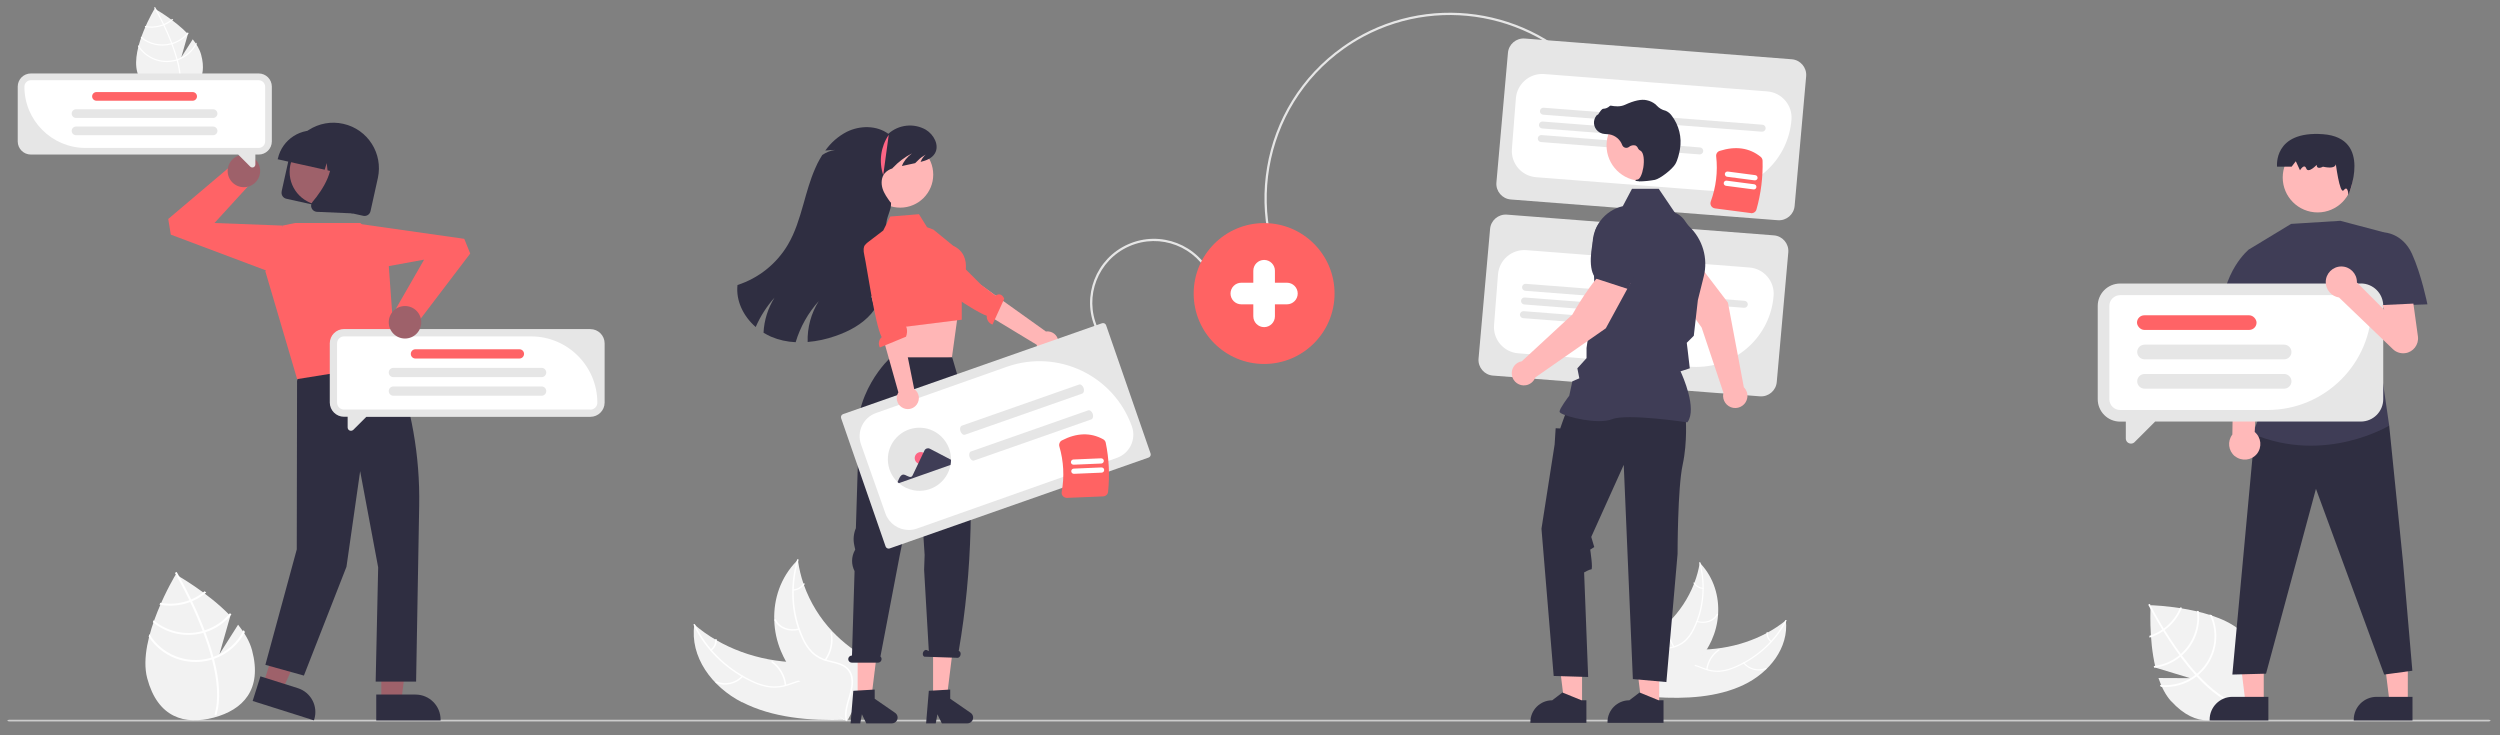 <?xml version="1.0" encoding="UTF-8"?>
<svg id="projects_page_helper_image" data-name="projects page helper image" xmlns="http://www.w3.org/2000/svg" viewBox="0 0 340 100">
  <rect x="0" y="0" width="340" height="100" fill="#808080" stroke="none"/>
  <defs>
    <style>
      .cls-1 {
        fill: #f2f2f2;
      }

      .cls-2 {
        fill: #e6e6e6;
      }

      .cls-3 {
        fill: #fff;
      }

      .cls-4 {
        fill: #ffb9b9;
      }

      .cls-5 {
        fill: #ffb6b6;
      }

      .cls-6 {
        fill: #ffb8b8;
      }

      .cls-7 {
        fill: #fd6584;
      }

      .cls-8 {
        fill: #e4e4e4;
      }

      .cls-9 {
        fill: #ff6363;
      }

      .cls-10 {
        fill: #ff6366;
      }

      .cls-11 {
        fill: #9e616a;
      }

      .cls-12 {
        fill: #ccc;
      }

      .cls-13 {
        fill: #3f3d56;
      }

      .cls-14 {
        fill: #2f2e41;
      }
    </style>
  </defs>
  <path id="ground" class="cls-12" d="M338.39,98.12H1.33c-.18,0-.33-.06-.33-.12s.15-.12,.33-.12H338.39c.18,0,.33,.06,.33,.12s-.15,.12-.33,.12Z"/>
  <g id="people">
    <g id="girl_holding_chat" data-name="girl holding chat">
      <path class="cls-1" d="M32.38,84.96l-2.53,3.99,1.48-5.19c-3.12-3.25-7.43-5.63-7.43-5.63,0,0-5.31,8.73-3.88,14.11s5.12,6.4,9.06,5.35c3.94-1.05,6.63-3.78,5.2-9.15-.32-1.2-1.01-2.37-1.89-3.47Z"/>
      <path class="cls-3" d="M29.03,89.34l.07,.26c.8,3.08,.92,5.62,.36,7.59,0,.03-.02,.06-.03,.09l-.13-.04-.13-.04c.64-2.13,.36-4.82-.34-7.5-.02-.09-.04-.18-.07-.26-.31-1.14-.68-2.27-1.09-3.35-.03-.08-.06-.17-.1-.26-.55-1.43-1.14-2.78-1.7-3.94-.04-.08-.08-.16-.12-.25-.95-1.96-1.75-3.36-1.93-3.66-.02-.04-.03-.06-.04-.06l.12-.07h0s.12-.07,.12-.07c0,0,.04,.07,.12,.2,.28,.48,1.02,1.79,1.87,3.56,.04,.08,.08,.16,.12,.24,.45,.94,.93,2,1.38,3.13,.11,.28,.22,.56,.33,.84,.03,.09,.07,.17,.1,.25,.44,1.18,.81,2.29,1.09,3.34Z"/>
      <path class="cls-3" d="M26.01,81.53c-.08,.04-.17,.07-.26,.1-.24,.09-.48,.17-.73,.23-1.05,.28-2.15,.32-3.22,.12-.04,.08-.07,.17-.11,.25,1.13,.22,2.29,.18,3.4-.11,.26-.07,.52-.15,.78-.25,.09-.03,.17-.07,.26-.1,.7-.3,1.35-.7,1.92-1.19-.08-.06-.15-.11-.22-.17-.55,.46-1.16,.83-1.82,1.11Z"/>
      <path class="cls-3" d="M27.84,85.74c-.09,.03-.18,.06-.27,.08-.03,0-.06,.02-.08,.02-2.31,.62-4.78,.06-6.61-1.49-.03,.09-.06,.18-.09,.27,1.89,1.55,4.41,2.1,6.78,1.47,.04,0,.07-.02,.11-.03,.09-.03,.18-.05,.27-.08,1.38-.44,2.6-1.28,3.52-2.4-.06-.07-.13-.13-.19-.2-.89,1.1-2.08,1.91-3.43,2.34Z"/>
      <path class="cls-3" d="M29.03,89.34c-.09,.03-.18,.06-.27,.09-.1,.03-.19,.06-.29,.09-3.15,.83-6.47-.51-8.16-3.29-.03,.12-.06,.24-.09,.36,1.79,2.75,5.15,4.03,8.32,3.19,.1-.03,.2-.05,.29-.08,.09-.03,.18-.06,.27-.09,1.82-.64,3.32-1.94,4.21-3.65-.05-.09-.11-.18-.17-.27-.84,1.71-2.32,3.01-4.11,3.65Z"/>
      <path class="cls-1" d="M26.21,5.35l-1.55,2.43,.9-3.16c-1.9-1.98-4.53-3.44-4.53-3.44,0,0-3.24,5.33-2.37,8.6s3.12,3.9,5.53,3.26c2.4-.64,4.05-2.3,3.17-5.58-.19-.73-.62-1.45-1.15-2.12Z"/>
      <path class="cls-3" d="M24.16,8.02l.04,.16c.49,1.88,.56,3.43,.22,4.63,0,.02-.01,.03-.02,.05l-.08-.02-.08-.02c.39-1.3,.22-2.94-.21-4.58-.01-.05-.03-.11-.04-.16-.19-.69-.42-1.38-.67-2.05-.02-.05-.04-.1-.06-.16-.33-.87-.7-1.7-1.04-2.41-.02-.05-.05-.1-.07-.15-.58-1.2-1.07-2.05-1.18-2.23-.01-.02-.02-.04-.02-.04l.07-.04h0s.07-.04,.07-.04c0,0,.03,.04,.07,.12,.17,.29,.62,1.09,1.14,2.17,.02,.05,.05,.1,.07,.15,.27,.58,.57,1.22,.84,1.91,.07,.17,.14,.34,.2,.51,.02,.05,.04,.1,.06,.16,.27,.72,.49,1.4,.67,2.04Z"/>
      <path class="cls-3" d="M22.32,3.26c-.05,.02-.1,.04-.16,.06-.15,.06-.29,.1-.44,.14-.64,.17-1.31,.2-1.97,.07-.02,.05-.04,.1-.07,.15,.69,.14,1.4,.11,2.08-.07,.16-.04,.32-.09,.47-.15,.05-.02,.11-.04,.16-.06,.43-.18,.82-.43,1.17-.73-.05-.03-.09-.07-.14-.1-.33,.28-.71,.51-1.11,.68Z"/>
      <path class="cls-3" d="M23.44,5.83c-.05,.02-.11,.03-.16,.05-.02,0-.03,0-.05,.01-1.41,.38-2.92,.04-4.03-.91-.02,.06-.04,.11-.06,.17,1.15,.95,2.69,1.28,4.13,.9,.02,0,.04-.01,.07-.02,.06-.02,.11-.03,.17-.05,.84-.27,1.59-.78,2.15-1.46-.04-.04-.08-.08-.12-.12-.54,.67-1.27,1.17-2.09,1.43Z"/>
      <path class="cls-3" d="M24.16,8.02c-.05,.02-.11,.04-.17,.06-.06,.02-.12,.04-.18,.05-1.92,.51-3.95-.31-4.98-2.01-.02,.07-.04,.15-.05,.22,1.09,1.67,3.14,2.46,5.07,1.95,.06-.02,.12-.03,.18-.05,.06-.02,.11-.03,.17-.05,1.11-.39,2.02-1.18,2.57-2.23-.03-.05-.07-.11-.1-.16-.51,1.04-1.41,1.84-2.51,2.23Z"/>
      <polygon class="cls-11" points="51.86 95.35 54.58 95.35 55.87 84.88 51.86 84.88 51.86 95.35"/>
      <path class="cls-14" d="M51.17,94.46h5.34s0,0,0,0c1.88,0,3.41,1.52,3.41,3.41v.11h-8.75s0-3.52,0-3.52Z"/>
      <polygon class="cls-11" points="35.8 93.04 38.39 93.86 42.78 84.26 38.96 83.06 35.8 93.04"/>
      <path class="cls-14" d="M35.41,91.98l5.1,1.61h0c1.79,.57,2.79,2.48,2.22,4.27l-.03,.11-8.34-2.64,1.06-3.35Z"/>
      <path class="cls-14" d="M41.91,47.54l-1.51,4.25-.04,22.93-4.27,15.7,5.24,1.46,5.79-14.8,1.86-13,2.45,13.08-.34,15.54h5.5l.42-23.95c.12-6.73-1.06-13.41-3.47-19.7h0l-11.63-1.51Z"/>
      <polygon class="cls-10" points="40.12 30.33 49.01 30.33 52.72 34.05 53.83 49.4 40.41 51.56 36.09 36.91 38.44 30.68 40.12 30.33"/>
      <polygon class="cls-10" points="36.92 37.06 23.23 31.91 22.88 29.78 31.51 22.47 34.38 24.63 29.17 30.33 38.44 30.68 36.92 37.06"/>
      <circle class="cls-11" cx="33.17" cy="23.25" r="2.21"/>
      <path class="cls-14" d="M38.3,26.04l1-4.51c.75-3.34,4.06-5.44,7.39-4.69,3.33,.74,5.43,4.04,4.7,7.37l-1,4.51c-.1,.45-.54,.73-.99,.63l-10.46-2.32c-.45-.1-.73-.54-.63-.99Z"/>
      <circle class="cls-11" cx="43.93" cy="23.38" r="4.54"/>
      <path class="cls-14" d="M37.79,21.57c.59-2.64,3.2-4.3,5.84-3.72l.9,.2c2.64,.59,4.3,3.2,3.72,5.84l-.02,.09-1.91-.42-.25-1.96-.53,1.79-.99-.22-.12-.99-.27,.9-6.4-1.42,.02-.09Z"/>
      <path class="cls-14" d="M42.38,28.32c-.13-.29-.08-.62,.12-.86,1.36-1.61,3.44-4.67,2.13-7.14l-.09-.18,5.16,1.14-1.72,7.74-4.87-.21s-.1,0-.15-.02c-.26-.06-.48-.24-.58-.48Z"/>
      <path class="cls-2" d="M80.28,44.75H46.79c-1.07,0-1.94,.87-1.94,1.94h0v8.05c0,1.07,.87,1.94,1.94,1.94h.49v1.46c0,.25,.2,.45,.45,.45,.12,0,.23-.05,.32-.13l1.77-1.77h30.47c1.07,0,1.94-.87,1.94-1.94h0v-8.05c0-1.07-.87-1.94-1.94-1.94h0Z"/>
      <path class="cls-3" d="M80.28,55.7H46.79c-.53,0-.95-.43-.95-.95v-8.05c0-.53,.43-.95,.95-.95h25.44c4.97,0,9,4.04,9.01,9.01,0,.53-.43,.95-.95,.95Z"/>
      <path class="cls-10" d="M56.5,47.5h14.14c.35,0,.63,.28,.63,.63h0c0,.35-.28,.63-.63,.63h-14.14c-.35,0-.63-.28-.63-.63h0c0-.35,.28-.63,.63-.63Z"/>
      <path class="cls-2" d="M53.5,50.03h20.16c.35,0,.63,.28,.63,.63h0c0,.35-.28,.63-.63,.63h-20.16c-.35,0-.63-.28-.63-.63h0c0-.35,.28-.63,.63-.63Z"/>
      <path class="cls-2" d="M53.5,52.56h20.16c.35,0,.63,.28,.63,.63h0c0,.35-.28,.63-.63,.63h-20.16c-.35,0-.63-.28-.63-.63h0c0-.35,.28-.63,.63-.63Z"/>
      <path class="cls-2" d="M4.2,9.99h30.98c.99,0,1.79,.8,1.79,1.79h0v7.45c0,.99-.8,1.79-1.79,1.79h-.45v1.35c0,.23-.18,.41-.41,.41-.11,0-.21-.04-.29-.12l-1.64-1.64H4.2c-.99,0-1.79-.8-1.79-1.79h0v-7.45c0-.99,.8-1.79,1.79-1.79h0Z"/>
      <path class="cls-3" d="M35.18,20.12H11.65c-4.6,0-8.33-3.73-8.33-8.33,0-.49,.4-.88,.88-.88h30.98c.49,0,.88,.4,.88,.88v7.45c0,.49-.4,.88-.88,.88Z"/>
      <path class="cls-10" d="M26.2,13.7H13.12c-.32,0-.59-.26-.59-.59h0c0-.32,.26-.59,.59-.59h13.08c.32,0,.59,.26,.59,.59h0c0,.32-.26,.59-.59,.59Z"/>
      <path class="cls-2" d="M28.98,16.04H10.34c-.32,0-.59-.26-.59-.59h0c0-.32,.26-.59,.59-.59H28.98c.32,0,.59,.26,.59,.59h0c0,.32-.26,.59-.59,.59Z"/>
      <path class="cls-2" d="M28.98,18.39H10.34c-.32,0-.59-.26-.59-.59h0c0-.32,.26-.59,.59-.59H28.98c.32,0,.59,.26,.59,.59h0c0,.32-.26,.59-.59,.59Z"/>
      <polygon class="cls-10" points="48.66 30.42 63.14 32.48 63.95 34.48 57.1 43.49 53.83 42.01 57.68 35.31 48.55 36.98 48.66 30.42"/>
      <circle class="cls-11" cx="55.08" cy="43.83" r="2.21"/>
    </g>
    <g id="people_holding_project_cards" data-name="people holding project cards">
      <path class="cls-2" d="M185.3,4.7c11.04-5.91,25.05-2.81,32.48,7.66l-.25,.18c-7.34-10.34-21.18-13.4-32.08-7.57-.93,.5-1.82,1.05-2.68,1.66-11.21,7.95-13.86,23.54-5.91,34.76l-.25,.18c-8.05-11.35-5.37-27.14,5.99-35.19,.87-.62,1.77-1.18,2.71-1.68Z"/>
      <path class="cls-2" d="M241.78,29.95l-36.31-2.82c-1.17-.09-2.05-1.12-1.96-2.29l1.57-17.64c.09-1.17,1.12-2.05,2.29-1.96l36.31,2.82c1.17,.09,2.05,1.12,1.96,2.29l-1.57,17.64c-.09,1.17-1.12,2.05-2.29,1.96Z"/>
      <path class="cls-3" d="M233.21,25.96c-.28,0-.55-.01-.83-.03l-23.47-1.83c-1.97-.15-3.45-1.88-3.29-3.85,0,0,0,0,0,0l.54-6.88c.16-1.97,1.88-3.45,3.85-3.3l30.34,2.36c1.97,.16,3.45,1.88,3.29,3.85-.42,5.45-4.97,9.66-10.43,9.67h0Z"/>
      <path class="cls-2" d="M239.62,17.91l-29.75-2.31c-.26-.02-.46-.25-.44-.51,.02-.26,.25-.46,.51-.44l29.75,2.31c.26,.02,.46,.25,.44,.51-.02,.26-.25,.46-.51,.44h0Z"/>
      <path class="cls-2" d="M227.27,18.83l-17.54-1.36c-.26-.02-.46-.25-.43-.51,.02-.26,.25-.45,.51-.43l17.54,1.36c.26,.02,.46,.25,.44,.51-.02,.26-.25,.46-.51,.44,0,0,0,0,0,0h0Z"/>
      <path class="cls-2" d="M231.13,21l-21.55-1.68c-.26-.02-.46-.25-.44-.51,.02-.26,.25-.46,.51-.44,0,0,0,0,0,0l21.55,1.68c.26,.02,.46,.25,.44,.51s-.25,.46-.51,.44h0Z"/>
      <path class="cls-2" d="M239.35,53.9l-36.31-2.82c-1.17-.09-2.05-1.12-1.96-2.29l1.57-17.64c.09-1.17,1.12-2.05,2.29-1.96l36.31,2.82c1.17,.09,2.05,1.12,1.96,2.29l-1.57,17.64c-.09,1.17-1.12,2.05-2.29,1.96Z"/>
      <path class="cls-3" d="M230.77,49.91c-.27,0-.55-.01-.82-.03l-23.47-1.83c-1.97-.15-3.45-1.88-3.29-3.85,0,0,0,0,0,0l.54-6.88c.15-1.97,1.88-3.45,3.85-3.3,0,0,0,0,0,0l30.34,2.36c1.97,.15,3.45,1.88,3.29,3.85h0c-.43,5.45-4.98,9.66-10.44,9.67Z"/>
      <path class="cls-2" d="M237.19,41.86l-29.75-2.31c-.26-.02-.46-.25-.44-.51,.02-.26,.25-.46,.51-.44h0l29.75,2.31c.26,.02,.46,.25,.44,.51s-.25,.46-.51,.44Z"/>
      <path class="cls-2" d="M224.84,42.77l-17.54-1.36c-.26-.02-.46-.25-.44-.51s.25-.46,.51-.44l17.54,1.36c.26,.02,.46,.25,.44,.51s-.25,.46-.51,.44Z"/>
      <path class="cls-2" d="M228.7,44.95l-21.55-1.68c-.26-.02-.46-.25-.44-.51s.25-.46,.51-.44h0l21.55,1.68c.26,.02,.46,.25,.44,.51s-.25,.46-.51,.44Z"/>
      <path class="cls-2" d="M148.99,44.68c-1.94-4.39,.05-9.52,4.44-11.46s9.52,.05,11.46,4.44h0l-.28,.13c-1.87-4.24-6.82-6.16-11.05-4.29-4.24,1.87-6.16,6.82-4.29,11.05,0,0,0,0,0,0l-.28,.13Z"/>
      <path class="cls-1" d="M237.1,93.16c3.55-1.68,6.19-5.07,5.78-8.79-3.18,2.58-7.52,4.02-12,3.98-1.74-.01-3.7-.19-4.96,.79-.79,.61-1.14,1.58-1.19,2.54-.04,.96,.19,1.94,.42,2.9l-.07,.23c4.17,.27,8.47,.03,12.02-1.65Z"/>
      <path class="cls-3" d="M242.8,84.37c-1.37,2.68-3.75,4.91-6.71,6.22-.65,.3-1.34,.51-2.05,.6-.72,.08-1.45-.02-2.13-.28-.64-.23-1.28-.53-1.96-.62-.67-.09-1.36,.09-1.89,.51-.63,.49-1.01,1.17-1.35,1.84-.38,.75-.76,1.54-1.5,2.05-.09,.06,.04,.19,.12,.13,1.29-.89,1.47-2.5,2.5-3.58,.49-.55,1.2-.85,1.94-.81,.7,.05,1.35,.36,2,.6,.66,.26,1.37,.38,2.08,.34,.71-.06,1.41-.24,2.07-.53,1.43-.6,2.75-1.42,3.92-2.44,1.29-1.11,2.35-2.46,3.13-3.98,.05-.09-.13-.15-.18-.06h0Z"/>
      <path class="cls-3" d="M237.08,90.21c.77,.9,2.02,1.22,3.12,.79,.1-.04,.02-.19-.08-.15-1.03,.4-2.2,.1-2.91-.74-.07-.09-.21,.01-.13,.1h0Z"/>
      <path class="cls-3" d="M232.22,91.06c.14-1.06,.72-2.01,1.61-2.61,.09-.06-.04-.19-.12-.13-.92,.63-1.52,1.61-1.67,2.72-.01,.1,.17,.12,.18,.02h0Z"/>
      <path class="cls-3" d="M240.92,87.18c-.35-.27-.53-.69-.49-1.13,.01-.1-.17-.12-.18-.02-.05,.48,.16,.95,.54,1.25,.03,.03,.09,.04,.13,.01,.03-.03,.04-.07,.01-.11,0,0,0,0,0,0h0Z"/>
      <path class="cls-1" d="M231.17,76.51c-.01,.06-.02,.13-.03,.19-.15,.86-.38,1.71-.69,2.52-.02,.06-.05,.13-.07,.19-.78,1.98-1.97,3.78-3.49,5.27-.62,.61-1.29,1.17-2,1.67-.99,.7-2.13,1.38-2.76,2.33-.07,.1-.13,.2-.18,.3l2.82,5.71s.03,.02,.04,.03l.1,.23s.08-.05,.12-.07c.02-.01,.05-.03,.07-.04,.02,0,.03-.02,.04-.03,0,0,0,0,.01,0,.01,0,.03-.02,.04-.02,.22-.14,.45-.28,.67-.43t0,0c1.69-1.11,3.28-2.36,4.59-3.8,.04-.04,.08-.09,.12-.13,.58-.65,1.1-1.35,1.55-2.09,.24-.4,.46-.82,.66-1.25,.5-1.11,.8-2.3,.88-3.52,.16-2.44-.56-4.95-2.36-6.9-.05-.05-.09-.1-.14-.15Z"/>
      <path class="cls-3" d="M231.1,76.55c.79,3.01,.51,6.19-.82,8.89-.28,.6-.66,1.15-1.13,1.61-.5,.46-1.12,.77-1.78,.91-.64,.15-1.32,.24-1.89,.53-.57,.29-.97,.83-1.07,1.45-.14,.76,.04,1.53,.24,2.29,.23,.84,.47,1.71,.27,2.55-.03,.1,.16,.14,.18,.04,.36-1.45-.59-2.92-.55-4.38,.02-.68,.27-1.35,.9-1.73,.56-.33,1.25-.42,1.9-.57,.65-.13,1.27-.41,1.79-.83,.49-.44,.9-.97,1.19-1.56,.68-1.31,1.11-2.72,1.28-4.18,.21-1.69,.09-3.41-.35-5.06-.03-.1-.2-.06-.17,.04h0Z"/>
      <path class="cls-3" d="M230.77,84.59c1.16,.36,2.39-.07,2.88-1.01,.05-.09-.12-.18-.17-.08-.46,.88-1.59,1.28-2.68,.94-.11-.04-.15,.12-.03,.16h0Z"/>
      <path class="cls-3" d="M227.72,87.93c-.6-.91-.8-2.02-.56-3.08,.02-.1-.16-.14-.18-.04-.25,1.1-.04,2.26,.59,3.2,.06,.09,.21,.01,.15-.08Z"/>
      <path class="cls-3" d="M231.6,79.95c-.46-.05-.88-.31-1.13-.7-.06-.1-.21-.01-.15,.08,.28,.43,.74,.71,1.25,.77,.05,0,.1-.01,.11-.06,0-.05-.03-.09-.07-.1Z"/>
      <path class="cls-6" d="M237.16,52.65l-2.16-11.49-4.24-5.57-3.14,2.05c.44,2.41,3.8,6.9,3.8,6.9l2.97,8.88s-.02,.09-.03,.14c-.15,.9,.46,1.76,1.36,1.91,.9,.15,1.76-.46,1.91-1.36,.09-.54-.09-1.08-.48-1.46h0Z"/>
      <path class="cls-13" d="M227.71,38.85l3.55-2.88v-.02c.67-1.51-.8-4.09-2.16-5.99-.93-1.3-2.7-1.66-4.06-.82h0c-.98,.61-1.53,1.73-1.42,2.89l.3,2.88,3.79,3.95Z"/>
      <polygon class="cls-6" points="215.16 96.01 212.79 96.01 211.67 86.89 215.16 86.89 215.16 96.01"/>
      <path class="cls-14" d="M215.76,95.24h-.67s-2.6-1.06-2.6-1.06l-1.39,1.06h0c-1.64,0-2.97,1.33-2.97,2.97v.1h7.62s0-3.06,0-3.06Z"/>
      <polygon class="cls-6" points="225.65 96.01 223.28 96.01 222.16 86.89 225.65 86.89 225.65 96.01"/>
      <path class="cls-14" d="M226.25,95.24h-.67s-2.6-1.06-2.6-1.06l-1.39,1.06h0c-1.64,0-2.97,1.33-2.97,2.97v.1h7.62s0-3.06,0-3.06Z"/>
      <path class="cls-14" d="M229.25,56.73s.28,3.31-.41,6.49-.69,12.12-.69,12.12l-1.52,17.42-4.56-.41-1.24-29.13-4.42,9.8,.41,1.38-.55,.35s.41,2.69,.14,2.69-.97,.41-.97,.41l.55,14.22-4.69-.14-1.66-20.02,1.79-11.46,.14-2.21,.62,.03,.32-.92,.58-1.59,16.15,.97Z"/>
      <path class="cls-13" d="M229.49,57.43l.02-.03c1.31-1.84-.66-6.26-.96-6.9l1.26-.41-.28-2.4-.13-1.07,.96-.96v-.02s.55-4.83,.55-4.83l.8-3.21c.62-2.47-.15-5.08-2-6.83l-1.86-1.75-2.26-3.34h-3.64l-1.25,2.36c-2.49,.58-4.22,2.85-4.1,5.41l.28,6.18-1.11,7.69v1.39s-1.25,1.38-1.25,1.38l.27,1.36-.95,.41-.42,1.95c-.17,.23-1.32,1.75-1.32,2.17,0,.06,.05,.12,.15,.19,.78,.53,5.08,1.6,6.99,.84,2.03-.81,10.1,.41,10.18,.42h.04Z"/>
      <circle class="cls-6" cx="223.31" cy="19.78" r="4.82"/>
      <path class="cls-14" d="M222.85,24.67c.75,0,1.49-.08,2.22-.21,.73-.17,2.33-1.41,2.77-2.14h0c.32-.54,.52-1.39,.63-2,.29-1.63-.13-3.31-1.14-4.62-.19-.27-.46-.48-.76-.62-.03,0-.05-.02-.08-.03-.44-.1-.84-.34-1.15-.67-.06-.07-.12-.13-.19-.19-.35-.28-.75-.47-1.19-.56-.7-.17-1.71,.04-2.98,.63-.64,.29-1.36,.21-1.9,.11-.06-.01-.13,.01-.17,.06-.23,.22-.53,.35-.85,.36-.2,.01-.39,.29-.63,.65-.05,.08-.12,.18-.16,.23v-.11s-.12,.12-.12,.12c-.55,.64-.48,1.61,.16,2.16,.17,.15,.38,.26,.59,.32,.2,.05,.4,.07,.6,.08,.12,0,.25,.02,.37,.03,.8,.14,1.47,.69,1.75,1.45,.12,.31,.47,.47,.78,.34,.05-.02,.1-.04,.14-.08,.25-.21,.59-.28,.9-.19,.13,.07,.24,.18,.3,.32,.07,.16,.19,.29,.34,.37,.5,.24,.56,1.37,.41,2.32-.15,.91-.47,1.58-.78,1.62-.24,.03-.27,.05-.28,.09v.04s.01,.04,.01,.04c.13,.04,.28,.06,.42,.04Z"/>
      <circle class="cls-9" cx="171.92" cy="39.92" r="9.58"/>
      <path class="cls-6" d="M221.74,38.5l-3.16-2.02c-2.01,1.39-4.73,6.29-4.73,6.29l-6.88,6.36c-.9,.15-1.51,1.01-1.35,1.91,.15,.9,1.01,1.51,1.91,1.35,.58-.1,1.07-.51,1.27-1.06l9.59-6.68,3.35-6.15Z"/>
      <path class="cls-13" d="M221.44,39.32l2.1-5.05-.76-2.79c-.31-1.12-1.22-1.96-2.36-2.18h0c-1.57-.29-3.1,.69-3.49,2.23-.58,2.26-1.02,5.2,.15,6.37h.01s4.36,1.42,4.36,1.42Z"/>
      <path class="cls-1" d="M100.91,95.51c-4.12-2.11-7.11-6.2-6.48-10.57,3.66,3.16,8.71,5.01,13.98,5.14,2.05,.05,4.36-.09,5.82,1.11,.91,.75,1.29,1.9,1.31,3.03,.02,1.14-.29,2.28-.6,3.4l.07,.27c-4.92,.16-9.97-.28-14.09-2.4Z"/>
      <path class="cls-3" d="M94.53,84.94c1.52,3.21,4.24,5.93,7.67,7.58,.75,.38,1.56,.65,2.39,.78,.85,.12,1.71,.03,2.52-.25,.77-.25,1.52-.58,2.33-.66,.8-.09,1.6,.16,2.21,.67,.72,.6,1.14,1.41,1.52,2.22,.42,.9,.83,1.84,1.69,2.47,.1,.08-.05,.22-.15,.15-1.48-1.1-1.64-3-2.81-4.31-.54-.61-1.31-1.07-2.25-1.03-.82,.03-1.6,.37-2.38,.63-.79,.28-1.63,.39-2.46,.32-.84-.1-1.66-.34-2.42-.7-1.66-.75-3.19-1.77-4.53-3.02-1.48-1.36-2.68-2.99-3.54-4.8-.05-.11,.16-.17,.21-.06h0Z"/>
      <path class="cls-3" d="M101.05,92.03c-.9,1.03-2.49,1.38-3.71,.82-.12-.06-.02-.23,.11-.18,1.2,.51,2.58,.2,3.45-.77,.09-.1,.24,.02,.16,.12Z"/>
      <path class="cls-3" d="M106.73,93.22c-.12-1.25-.78-2.39-1.8-3.13-.1-.08,.05-.22,.15-.15,1.06,.77,1.74,1.96,1.86,3.26,.01,.12-.21,.14-.22,.02Z"/>
      <path class="cls-3" d="M96.64,88.32c.42-.3,.65-.8,.62-1.31-.01-.12,.2-.14,.22-.02,.04,.57-.22,1.12-.68,1.45-.04,.04-.11,.04-.15,.01-.04-.03-.04-.09-.01-.12,0,0,0,0,.01-.01h0Z"/>
      <path class="cls-1" d="M108.51,76.12c.01,.08,.02,.15,.03,.23,.15,1.02,.39,2.02,.72,3,.02,.08,.05,.15,.08,.23,.85,2.36,2.18,4.52,3.91,6.34,.71,.74,1.47,1.42,2.29,2.04,1.14,.86,2.46,1.71,3.16,2.84,.07,.12,.14,.24,.2,.37l-3.54,6.62s-.03,.02-.05,.04l-.13,.27s-.09-.06-.14-.09c-.03-.02-.05-.04-.08-.05-.02-.01-.03-.02-.05-.03,0,0-.01,0-.02-.01-.02,0-.03-.02-.05-.03-.26-.17-.52-.35-.77-.53t0,0c-1.95-1.37-3.78-2.9-5.26-4.65-.04-.05-.09-.11-.13-.16-.66-.79-1.25-1.63-1.75-2.52-.27-.49-.52-.99-.73-1.5-.55-1.33-.86-2.74-.9-4.18-.1-2.87,.85-5.81,3.04-8.04,.06-.06,.11-.11,.17-.17Z"/>
      <path class="cls-3" d="M108.6,76.17c-1.04,3.52-.84,7.27,.63,10.51,.3,.72,.73,1.38,1.27,1.94,.57,.56,1.29,.95,2.07,1.14,.75,.2,1.54,.33,2.2,.69,.66,.36,1.11,1.01,1.21,1.75,.14,.89-.1,1.8-.37,2.69-.3,.98-.62,2-.41,2.99,.03,.12-.19,.16-.21,.04-.37-1.72,.8-3.41,.81-5.14,0-.81-.26-1.6-1-2.07-.64-.41-1.46-.54-2.22-.74-.77-.17-1.48-.53-2.07-1.05-.57-.54-1.02-1.18-1.35-1.89-.75-1.56-1.21-3.25-1.36-4.97-.18-2,.02-4.02,.6-5.95,.04-.12,.24-.06,.2,.06h0Z"/>
      <path class="cls-3" d="M108.68,85.65c-1.38,.38-2.81-.17-3.35-1.3-.05-.11,.15-.2,.2-.09,.5,1.05,1.83,1.56,3.12,1.2,.14-.04,.17,.15,.03,.19h0Z"/>
      <path class="cls-3" d="M112.16,89.7c.74-1.04,1.02-2.35,.78-3.6-.03-.12,.19-.16,.21-.04,.25,1.31-.04,2.66-.82,3.75-.08,.11-.25,0-.17-.1h0Z"/>
      <path class="cls-3" d="M107.89,80.15c.55-.04,1.04-.33,1.36-.78,.07-.11,.25,0,.17,.1-.35,.49-.9,.81-1.5,.86-.06,0-.11-.02-.12-.07,0-.06,.03-.11,.09-.12Z"/>
      <polygon class="cls-5" points="120.97 42.96 121.28 45.84 121.1 49.61 129.46 48.62 130.24 42.96 129.24 42.97 120.97 42.96"/>
      <polygon class="cls-5" points="116.64 95.2 118.47 95.2 119.34 88.16 116.64 88.16 116.64 95.2"/>
      <path class="cls-14" d="M116.04,93.95l2.92-.17v1.25l2.78,1.92c.36,.25,.44,.73,.2,1.09-.15,.21-.39,.34-.64,.34h-3.48l-.6-1.24-.23,1.24h-1.31l.37-4.42Z"/>
      <polygon class="cls-5" points="126.9 95.2 128.73 95.2 129.6 88.16 126.9 88.16 126.9 95.2"/>
      <path class="cls-14" d="M126.31,93.95l2.92-.17v1.25l2.78,1.92c.36,.25,.44,.73,.2,1.09-.15,.21-.39,.34-.64,.34h-3.48l-.6-1.24-.23,1.24h-1.31l.37-4.42Z"/>
      <path class="cls-14" d="M115.85,89.13h.02l.35-11.46c-.46-.89-.45-1.95,.04-2.83l.05-.09-.13-.6c-.17-.78-.09-1.59,.22-2.32l.33-10.69c-1.17-7.59,4.41-12.54,4.41-12.54h8.36l1.8,6.17c1.19,11.56,.97,22.83-.91,33.75l.05,.03c.18,.06,.26,.32,.18,.57s-.31,.4-.49,.34l-4.42-.15c-.18-.06-.26-.32-.18-.57,.09-.25,.31-.4,.49-.34l.3,.15-.64-11.06,.07-2.02-.15-2.29-.68-10.31-2.56,12.68-2.62,13.73c.2,.18,.21,.48,.03,.68-.09,.1-.22,.16-.36,.16h-3.57c-.27,0-.48-.22-.48-.48s.22-.48,.48-.48h0Z"/>
      <circle class="cls-5" cx="122.43" cy="23.75" r="4.49"/>
      <path class="cls-14" d="M102.78,44.47c.63-1.46,1.5-2.81,2.56-4-.9,1.44-1.42,3.09-1.5,4.78,.33,.2,.67,.38,1.02,.54,1.06,.45,2.2,.7,3.35,.75,.62-2.07,1.69-3.98,3.14-5.59-1.04,1.66-1.57,3.6-1.51,5.56,1.29-.11,2.55-.38,3.77-.81,1.83-.63,3.61-1.57,4.87-3.03,1.37-1.58,2.05-3.67,2.26-5.75,.22-2.08,.01-4.18-.19-6.26-.1-.99,.73-2.13,.63-3.13h-.07c-.43-.6-.88-1.21-1.09-1.91-.21-.7-.16-1.54,.33-2.09,.27-.29,.62-.5,1-.62,.04-.05,.07-.09,.12-.13,.74-.78,1.6-1.43,2.56-1.92-.69,.52-1.15,1.11-1.37,1.72,.6-.13,1.2-.26,1.8-.39,.2-.21,.41-.41,.63-.61,.32-.28,.43-.3,.81-.56-.31,.27-.55,.61-.7,1,.77-.19,1.54-.48,1.94-1.15,.66-1.09-.13-2.57-1.23-3.23-1.64-.93-3.7-.7-5.1,.56-1.59-1.17-3.86-1.15-5.63-.28-1.17,.6-2.18,1.48-2.94,2.56,.44-.06,.89-.09,1.33-.09-.63,.09-1.22,.33-1.74,.69-.23,.36-.44,.73-.63,1.1-.13,.25-.24,.5-.35,.76-.68,1.55-1.13,3.21-1.59,4.84-.54,1.9-1.11,3.82-2.12,5.52-1.54,2.59-3.97,4.53-6.84,5.46-.24,2.15,.81,4.26,2.46,5.7Z"/>
      <path class="cls-9" d="M126.95,31.23l-.87-.33-1.1-1.77-3.91,.32-.95,1.9-2.29,1.75,1,5.27,1.56,6.41,10.41-1.3v-4.82s1.87-3.81-1.17-5.24l-2.68-2.19Z"/>
      <path class="cls-5" d="M143,47.96c-.76,.31-1.63-.06-1.94-.83-.03-.08-.06-.17-.08-.25l-11.61-7.03,2.12-2.45,10.75,7.68c.82-.11,1.58,.46,1.69,1.28,.1,.69-.29,1.35-.93,1.6h0Z"/>
      <path class="cls-9" d="M125.51,36.52s-.55,.56,.84,1.48c1.11,.73,6.09,4.37,7.85,4.94-.05,.53,.28,1.03,.78,1.2l1.6-3.51c-.35-.8-.9-.62-1.19-.43l-1.93-1.45-4.73-4.73-2.82,2.08-.39,.41Z"/>
      <path class="cls-7" d="M120.87,18.33c-1.09,1.61-1.37,3.64-.75,5.49"/>
      <path id="a4a87c0b-578c-404f-b0e7-3c25016717c2-279" class="cls-2" d="M114.66,56.32c-.23,.08-.34,.33-.27,.55l6.05,17.45c.08,.23,.33,.34,.55,.27l35.22-12.36c.23-.08,.34-.33,.27-.55l-6.05-17.45c-.08-.23-.33-.34-.55-.27l-35.22,12.36Z"/>
      <path class="cls-3" d="M123.58,72.07c-1.42,0-2.69-.9-3.16-2.23l-3.32-9.4c-.62-1.74,.3-3.66,2.04-4.27l17.8-6.29c6.94-2.44,14.54,1.19,17,8.12,.62,1.74-.3,3.66-2.04,4.27l-.03-.07,.03,.07-27.21,9.62c-.36,.13-.73,.19-1.11,.19Z"/>
      <path id="e6660b72-17a8-4076-a000-8bf222be7673-280" class="cls-2" d="M147.18,53.53l-15.94,5.59c-.22,.08-.5-.13-.62-.47s-.03-.68,.19-.76l15.94-5.59c.22-.08,.5,.13,.62,.47s.03,.68-.19,.76Z"/>
      <path id="f689c0b7-f689-4c10-b0b9-25ad5f15d9dd-281" class="cls-2" d="M148.42,57.04l-15.94,5.59c-.22,.08-.5-.13-.62-.47s-.03-.68,.19-.76l15.94-5.59c.22-.08,.5,.13,.62,.47s.03,.68-.19,.76Z"/>
      <path class="cls-8" d="M129.09,61.03c.17,.48,.25,.99,.25,1.5,0,.23-.03,.47-.07,.7-.43,2.33-2.66,3.88-5,3.45-.75-.14-1.45-.47-2.03-.97-.06-.05-.11-.1-.17-.15-1.71-1.64-1.77-4.36-.13-6.07,1.64-1.71,4.36-1.77,6.07-.13,.48,.46,.85,1.04,1.08,1.67Z"/>
      <circle class="cls-7" cx="125.22" cy="62.3" r=".82"/>
      <path class="cls-13" d="M122.07,65.56c.21-.49,.46-1.24,1.04-.96,.29,.12,.8,.5,1,.06l1.62-3.4c.13-.26,.44-.37,.71-.24,0,0,0,0,.01,0l2.89,1.51c0,.23-.03,.47-.07,.7l-7.03,2.48-.17-.15Z"/>
      <path class="cls-5" d="M122.91,55.53c-.77-.3-1.15-1.16-.85-1.93,.03-.08,.07-.16,.12-.24l-3.67-13.06,3.22-.34,2.6,12.95c.68,.48,.84,1.41,.36,2.09-.4,.57-1.13,.79-1.78,.53h0Z"/>
      <path class="cls-9" d="M117.96,33.13s-.79,.03-.4,1.65c.31,1.3,1.45,9.44,2.35,11.07-.4,.36-.5,.94-.25,1.41l3.56-1.47c.3-.82,.07-1.57-.27-1.63l-.42-2.38-.61-7.97-3.39-.71-.57,.03Z"/>
      <path class="cls-9" d="M150.04,67.51l-4.93,.2c-.21,0-.42-.08-.56-.24-.14-.16-.2-.37-.16-.57,.38-2.06,.27-4.18-.32-6.19-.09-.32,.05-.66,.34-.81,2.02-1.05,3.91-1.1,5.62-.16,.18,.1,.31,.27,.35,.47,.45,2.19,.55,4.44,.32,6.67-.03,.35-.32,.61-.67,.63Z"/>
      <path class="cls-3" d="M149.83,64.28l-3.77,.16c-.2,0-.36-.14-.37-.34s.14-.36,.34-.37c0,0,0,0,0,0l3.77-.16c.2,0,.36,.14,.37,.34,0,.2-.14,.36-.34,.37,0,0,0,0,0,0h0Z"/>
      <path class="cls-3" d="M149.78,63.04l-3.77,.16c-.2,0-.36-.14-.37-.34,0-.19,.14-.36,.34-.37l3.77-.16c.2,0,.36,.14,.37,.34,0,.19-.14,.36-.34,.37Z"/>
      <path class="cls-9" d="M238.12,28.98l-4.89-.64c-.21-.03-.4-.15-.51-.33-.11-.18-.13-.4-.06-.59,.72-1.97,.98-4.07,.74-6.16-.04-.33,.16-.64,.48-.74,2.17-.69,4.04-.42,5.56,.8,.16,.13,.26,.32,.27,.53,.06,2.24-.22,4.47-.83,6.63-.09,.34-.42,.55-.76,.51Z"/>
      <path class="cls-3" d="M238.47,25.76l-3.74-.49c-.19-.03-.33-.2-.3-.4,.03-.19,.2-.33,.4-.3h0l3.74,.49c.19,.03,.33,.2,.3,.4-.03,.19-.2,.33-.4,.3h0Z"/>
      <path class="cls-3" d="M238.63,24.53l-3.74-.49c-.19-.02-.33-.2-.31-.4,.02-.19,.2-.33,.4-.31,0,0,0,0,0,0l3.74,.49c.19,.02,.33,.2,.31,.4-.02,.19-.2,.33-.4,.31,0,0,0,0,0,0Z"/>
      <path class="cls-3" d="M175.02,38.45h-1.63v-1.63c0-.81-.66-1.47-1.47-1.47s-1.47,.66-1.47,1.47v1.63h-1.63c-.81,0-1.47,.66-1.47,1.47s.66,1.47,1.47,1.47h1.63v1.63c0,.81,.66,1.47,1.47,1.47s1.47-.66,1.47-1.47v-1.63h1.63c.81,0,1.47-.66,1.47-1.47s-.66-1.47-1.47-1.47Z"/>
    </g>
    <g id="guy_holding_chat" data-name="guy holding chat">
      <path class="cls-1" d="M295.29,95.37c3.42,3.75,6.84,3.02,9.59,.52,2.75-2.51,3.78-5.85,.36-9.6s-12.75-3.98-12.75-3.98c0,0-.3,4.49,.66,8.49l4.71,1.43-4.31-.02c.41,1.22,.97,2.33,1.73,3.17Z"/>
      <path class="cls-3" d="M296.55,89.3c-.05-.07-.1-.13-.15-.2-.16-.22-.32-.44-.48-.67-.64-.9-1.22-1.79-1.72-2.6-.04-.07-.09-.14-.13-.21-.93-1.52-1.58-2.74-1.81-3.19-.06-.12-.09-.19-.1-.19l.11-.06h0s.11-.05,.11-.05c0,0,.01,.02,.03,.06,.15,.29,.82,1.59,1.86,3.29,.04,.07,.09,.14,.13,.21,.62,1,1.36,2.12,2.19,3.25,.05,.07,.1,.13,.15,.2,.63,.85,1.32,1.7,2.04,2.49,.05,.06,.11,.12,.17,.18,1.72,1.86,3.64,3.41,5.59,3.97l-.03,.12-.04,.12s-.05-.01-.08-.02c-1.79-.53-3.68-1.88-5.65-4.01l-.17-.18c-.67-.74-1.35-1.57-2.03-2.49Z"/>
      <path class="cls-3" d="M292.31,86.47c0,.08,.01,.17,.02,.25,.66-.2,1.29-.5,1.86-.89,.07-.05,.14-.1,.21-.15,.2-.15,.39-.31,.58-.47,.78-.71,1.38-1.58,1.77-2.56-.08-.01-.17-.03-.25-.04-.37,.92-.95,1.75-1.68,2.42-.17,.16-.35,.31-.54,.44-.07,.05-.14,.1-.21,.15-.54,.37-1.13,.65-1.75,.85Z"/>
      <path class="cls-3" d="M292.91,90.58c.02,.08,.04,.16,.06,.24,1.31-.15,2.56-.68,3.58-1.52,.07-.05,.13-.11,.2-.17,.03-.02,.05-.05,.08-.07,1.65-1.5,2.47-3.71,2.21-5.93-.09-.02-.17-.04-.26-.06,.29,2.17-.51,4.34-2.12,5.81-.02,.02-.04,.04-.06,.05-.06,.06-.13,.11-.19,.17-.99,.82-2.21,1.34-3.49,1.48Z"/>
      <path class="cls-3" d="M293.75,93.15c.04,.09,.08,.17,.12,.26,1.75,.16,3.49-.35,4.88-1.43,.07-.05,.14-.11,.2-.17,.07-.06,.14-.12,.21-.18,2.21-2.02,2.88-5.23,1.65-7.96-.11-.04-.21-.07-.32-.11,1.31,2.67,.7,5.88-1.5,7.89-.07,.06-.14,.12-.21,.18-.07,.06-.13,.11-.2,.16-1.37,1.06-3.11,1.55-4.83,1.36Z"/>
      <polygon class="cls-5" points="307.87 86.03 304.21 86.03 305.39 95.58 307.87 95.58 307.87 86.03"/>
      <path class="cls-14" d="M308.5,97.98h-7.99v-.1c0-1.72,1.39-3.11,3.11-3.11h4.88s0,3.21,0,3.21Z"/>
      <polygon class="cls-5" points="327.47 86.03 323.81 86.03 324.99 95.58 327.46 95.58 327.47 86.03"/>
      <path class="cls-14" d="M328.1,97.98h-7.99v-.1c0-1.72,1.39-3.11,3.11-3.11h4.88s0,3.21,0,3.21Z"/>
      <polygon class="cls-14" points="306.64 58.93 303.6 91.74 308.18 91.62 314.97 66.48 324.25 91.74 328.08 91.22 326.81 76.44 324.93 57.88 323.26 56.34 306.64 58.93"/>
      <circle class="cls-4" cx="315.2" cy="24.14" r="4.75"/>
      <path class="cls-14" d="M318.76,25.86c.57-.74,.62,.66,.62,.66,0,0,3.35-7.77-3.46-8.27-6.8-.49-6.24,4.42-6.24,4.42h1.98s.57-.74,.57-.74l.57,1.23s.57-.98,.85-.25,1.42-.49,1.42-.49c0,.74,.85,.25,.85,.25,2.27,.49,1.7-.74,1.7-.74,0,0,.57,4.66,1.13,3.93Z"/>
      <path class="cls-13" d="M305.91,33.88l2.94,11.32s.06,6.09-.73,6.83-.82,4.51-.82,4.51l-.94,2.47c9.87,4.18,18.57-1.13,18.57-1.13l-1.58-10.87,.91-15.4-5.97-1.58-6.7,.42-5.66,3.43Z"/>
      <path class="cls-13" d="M321.92,41.69l8.21-.3s-.81-4.04-2.1-6.87-3.78-2.91-3.78-2.91l-1.6,.49-.73,9.59Z"/>
      <path class="cls-4" d="M303.94,62.03c.91,.74,2.24,.61,2.99-.29,.74-.91,.61-2.24-.29-2.99l.78-15.81-3.55-.53-.27,16.69c-.7,.91-.55,2.21,.33,2.94Z"/>
      <path class="cls-13" d="M310.44,40.42l-3.03,4.35-5.35-1.3c.01-6.6,3.85-9.6,3.85-9.6l2,1.45,2.53,5.09Z"/>
      <path class="cls-2" d="M321.08,38.56h-32.74c-1.68,0-3.05,1.36-3.05,3.05h0v12.68c0,1.68,1.36,3.05,3.05,3.05h.77v2.29c0,.39,.31,.7,.7,.7,.19,0,.37-.07,.5-.21l2.79-2.79h27.97c1.68,0,3.05-1.36,3.05-3.05h0v-12.68c0-1.68-1.36-3.05-3.05-3.05h0Z"/>
      <path class="cls-3" d="M308.39,55.76h-20.05c-.81,0-1.47-.66-1.47-1.47v-12.68c0-.81,.66-1.47,1.47-1.47h32.74c.81,0,1.47,.66,1.47,1.47,0,7.81-6.34,14.14-14.15,14.15Z"/>
      <rect class="cls-10" x="290.63" y="42.88" width="16.26" height="1.99" rx="1" ry="1"/>
      <path class="cls-2" d="M291.67,46.87h18.96c.56,0,1.01,.45,1.01,1h0c0,.55-.45,1-1.01,1h-18.96c-.56,0-1.01-.45-1.01-1h0c0-.55,.45-1,1.01-1Z"/>
      <path class="cls-2" d="M291.67,50.86h18.96c.56,0,1.01,.45,1.01,1h0c0,.55-.45,1-1.01,1h-18.96c-.56,0-1.01-.45-1.01-1h0c0-.55,.45-1,1.01-1Z"/>
      <path class="cls-4" d="M318.11,40.46l7.33,7.03c.44,.42,1.05,.62,1.66,.54,1.1-.14,1.88-1.16,1.74-2.26l-.62-4.48-4.24,.2,.28,.65-3.72-3.72s0-.04,0-.06c0-1.17-.95-2.12-2.12-2.12s-2.12,.95-2.12,2.12c0,1.05,.77,1.94,1.81,2.1Z"/>
    </g>
  </g>
</svg>